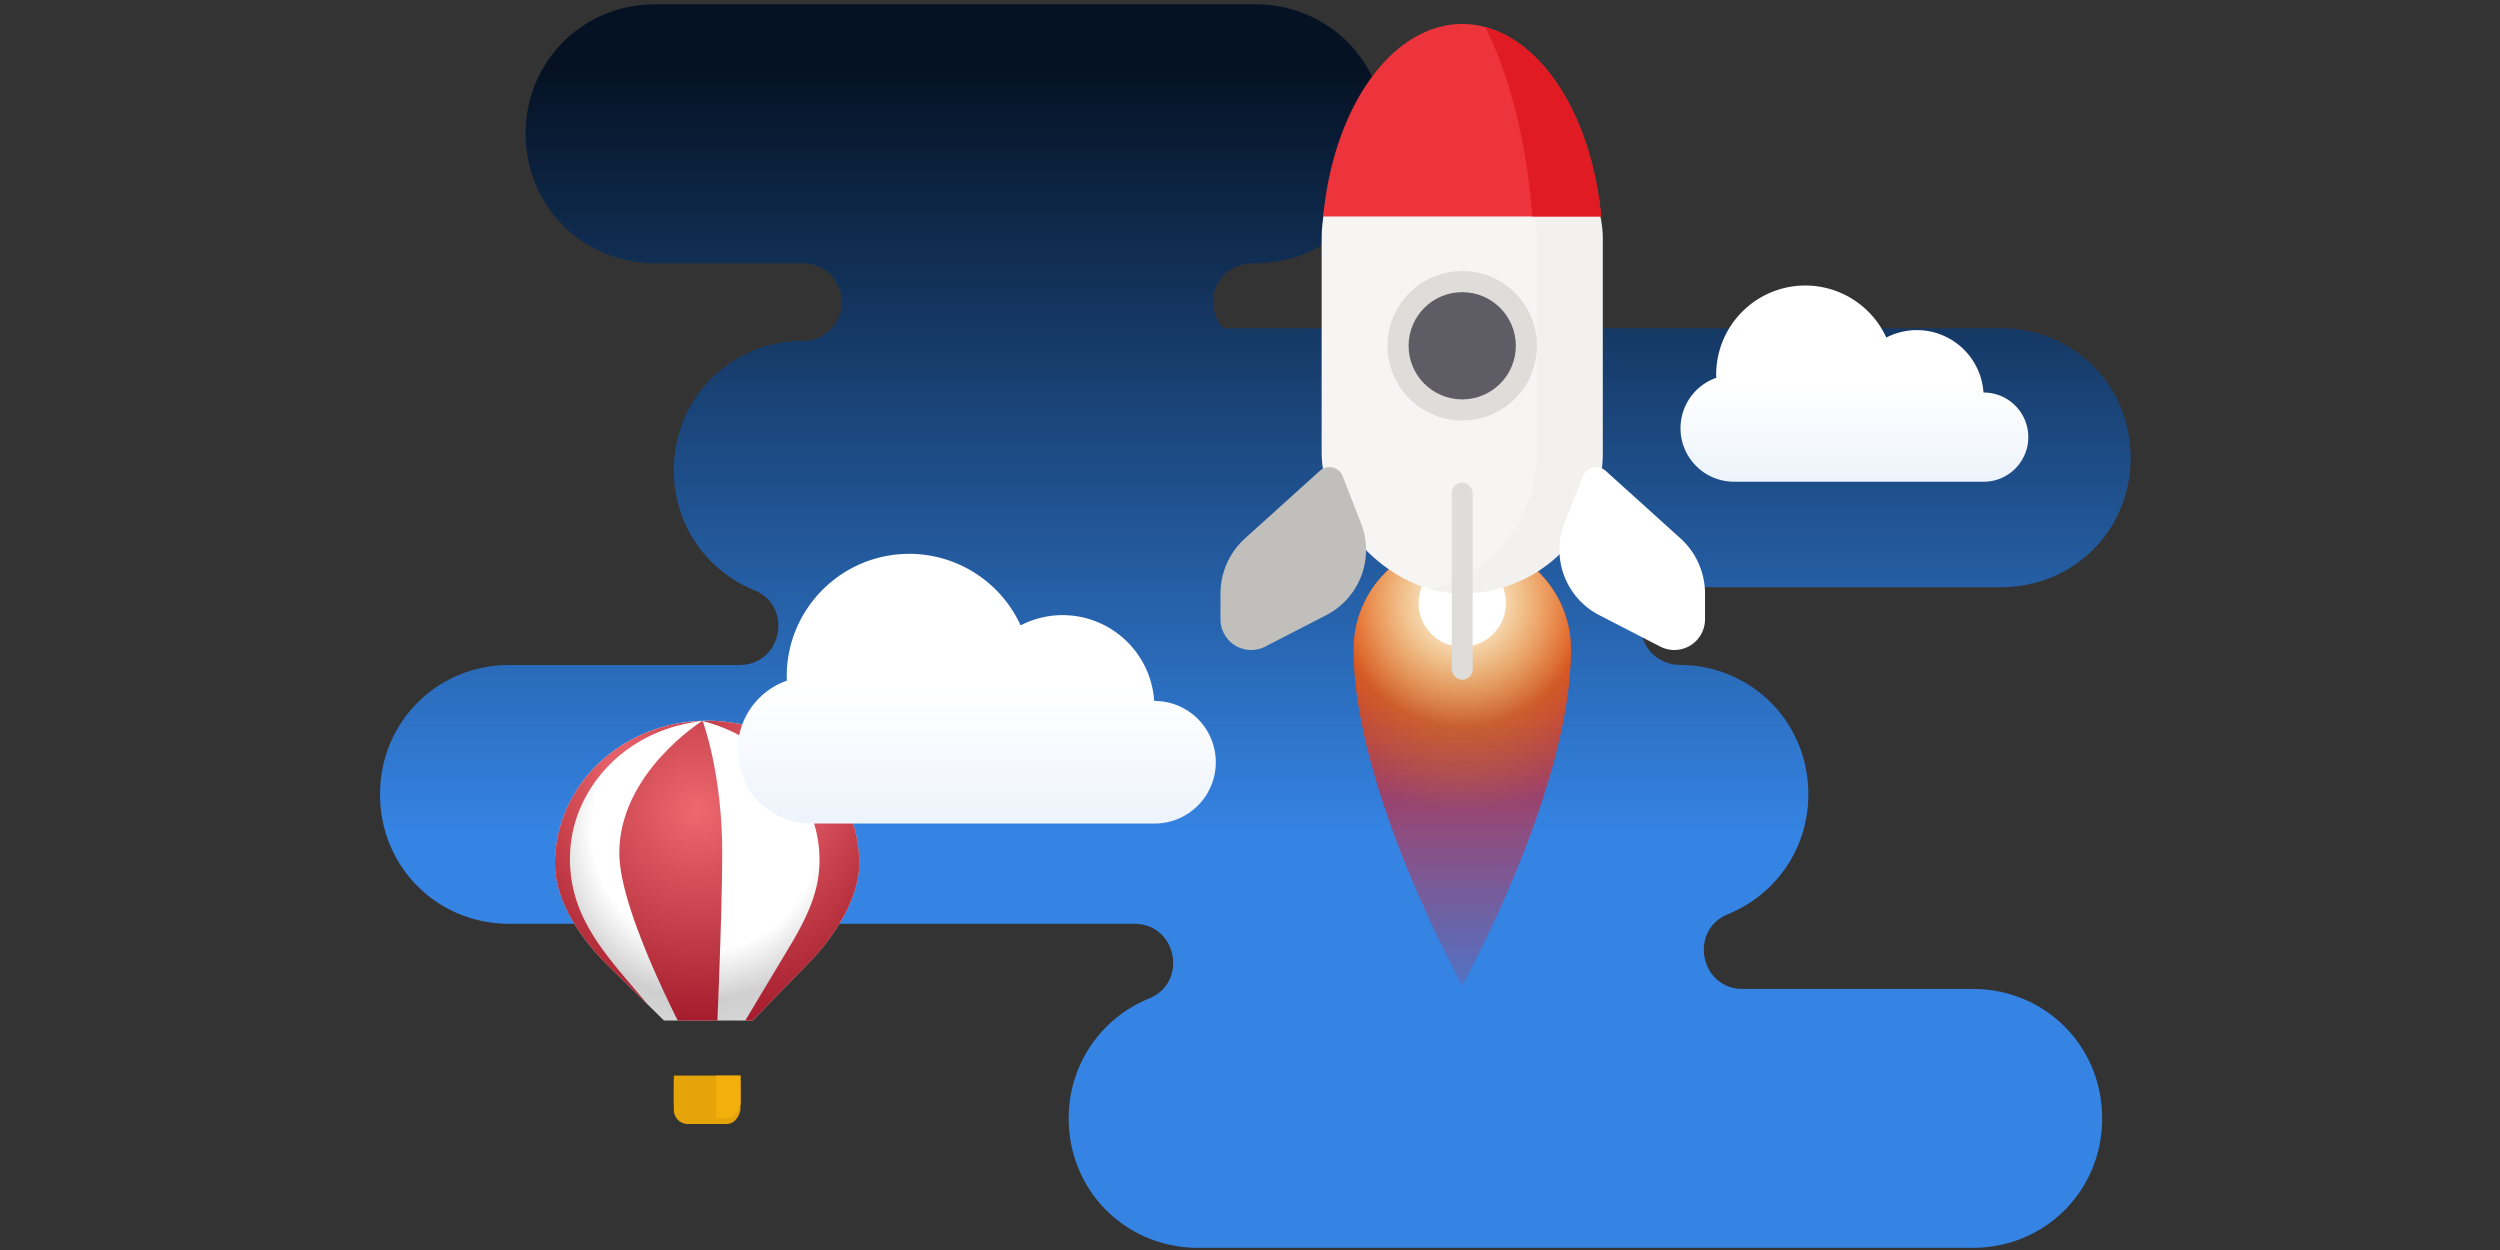 <svg xmlns="http://www.w3.org/2000/svg" xmlns:xlink="http://www.w3.org/1999/xlink" height="300" width="600"><rect width="100%" height="100%" fill="#333333" stroke="none"/><defs><linearGradient id="a"><stop offset="0" stop-color="#051224"/><stop offset="1" stop-color="#3584e4"/></linearGradient><linearGradient xlink:href="#a" id="i" x1="342.914" y1="17.349" x2="342.914" y2="201.142" gradientUnits="userSpaceOnUse"/><linearGradient y2="86" x2="85" y1="107.162" x1="85" gradientTransform="matrix(-1.07 0 0 1.07 536.016 .036)" gradientUnits="userSpaceOnUse" id="n" xlink:href="#b"/><linearGradient id="d"><stop offset="0" stop-color="#ed686f"/><stop offset=".911" stop-color="#a51d2d"/><stop offset="1" stop-color="#e01b24"/></linearGradient><linearGradient id="h"><stop offset="0" stop-color="#ed686f"/><stop offset=".865" stop-color="#a51d2d"/><stop offset="1" stop-color="#e01b24"/></linearGradient><linearGradient id="g"><stop offset="0" stop-color="#fff"/><stop offset=".519" stop-color="#fff"/><stop offset=".734" stop-color="#cfcfcf"/><stop offset="1" stop-color="#dcdcdc"/></linearGradient><linearGradient id="b"><stop offset="0" stop-color="#eef4fc"/><stop offset="1" stop-color="#fff"/></linearGradient><linearGradient id="f"><stop offset="0" stop-color="#fff"/><stop offset="1" stop-color="#fff" stop-opacity="0"/></linearGradient><linearGradient id="e"><stop offset="0" stop-color="#e5a50a"/><stop offset="1" stop-color="#e5a50a" stop-opacity="0"/></linearGradient><linearGradient id="c"><stop offset="0" stop-color="#e01b24"/><stop offset="1" stop-color="#e01b24" stop-opacity="0"/></linearGradient><linearGradient xlink:href="#b" id="t" x1="85" y1="107.162" x2="85" y2="86" gradientUnits="userSpaceOnUse" gradientTransform="matrix(-1.471 0 0 1.471 359.463 38.765)"/><linearGradient xlink:href="#c" id="k" x1="650.637" y1="826.854" x2="650.637" y2="1043.787" gradientUnits="userSpaceOnUse"/><radialGradient r="14.583" fy="49.777" fx="40.152" cy="49.777" cx="40.152" gradientTransform="matrix(.87 4.279 -2.567 .522 148.394 -163.306)" gradientUnits="userSpaceOnUse" id="s" xlink:href="#d"/><radialGradient xlink:href="#e" id="l" gradientUnits="userSpaceOnUse" gradientTransform="translate(-960.587 -1242.494) scale(2.476)" cx="650.7" cy="832.23" fx="650.7" fy="832.23" r="41.389"/><radialGradient r="14.583" fy="49.777" fx="40.152" cy="49.777" cx="40.152" gradientTransform="matrix(.87 4.279 -2.567 .522 148.394 -163.306)" gradientUnits="userSpaceOnUse" id="r" xlink:href="#d"/><radialGradient xlink:href="#f" id="m" gradientUnits="userSpaceOnUse" gradientTransform="translate(-1090.057 -1370.83) scale(2.675)" cx="650.7" cy="818.305" fx="650.7" fy="818.305" r="22.805"/><radialGradient r="33.5" fy="48.406" fx="79.091" cy="48.406" cx="79.091" gradientTransform="matrix(.005 1.622 -1.434 .004 141.702 -82.047)" gradientUnits="userSpaceOnUse" id="p" xlink:href="#g"/><radialGradient r="12" fy="54.102" fx="71.474" cy="54.102" cx="71.474" gradientTransform="matrix(4.506 0 0 4.767 -259.306 -59.706)" gradientUnits="userSpaceOnUse" id="q" xlink:href="#h"/><clipPath clipPathUnits="userSpaceOnUse" id="j"><path d="M704.278 841.11c0 69.083-53.578 165.635-53.578 165.635s-53.578-96.393-53.578-165.635c0-29.59 23.988-53.578 53.578-53.578 29.59 0 53.578 23.988 53.578 53.578z" fill="url(#linearGradient1149)" stroke-width="2.589" stroke-linecap="round"/></clipPath><clipPath id="o" clipPathUnits="userSpaceOnUse"><path d="M65 177c-18.502 0-33.5 14.998-33.5 33.5.008 7.371 4.131 15.807 11.388 23.526l12.617 13.171H75.02l12.137-13.245c6.636-7.059 11.33-16.117 11.344-23.452 0-18.502-14.998-33.5-33.5-33.5z" style="marker:none" fill="#fff" stroke-width="2"/></clipPath></defs><path style="marker:none" d="M157.22 1.04c-17.371 0-31.063 13.692-31.063 31.063 0 17.37 13.693 31.064 31.062 31.064h35.57a9.324 9.324 0 010 18.647c-17.37 0-31.064 13.69-31.064 31.06 0 13.155 7.96 24.149 19.274 28.763 9.463 3.868 6.701 17.946-3.522 17.955h-55.203c-17.37 0-31.063 13.692-31.063 31.062 0 17.371 13.693 31.064 31.063 31.064h150.545c9.74.534 12.221 14.136 2.94 17.929-11.313 4.614-19.272 15.607-19.272 28.763 0 17.371 13.692 31.064 31.062 31.064h185.905c17.37 0 31.062-13.693 31.062-31.064 0-17.37-13.692-31.062-31.062-31.062h-55.206c-10.223-.01-12.983-14.088-3.52-17.955 11.315-4.614 19.274-15.608 19.274-28.763 0-17.37-13.694-31.062-31.064-31.062a9.324 9.324 0 010-18.645h77.352c17.37 0 31.062-13.694 31.062-31.064 0-17.37-13.692-31.063-31.062-31.063h-185.9c-.243 0-.482.013-.723.018-4.993-5.27-2.535-15.647 7.671-15.647 17.37 0 31.064-13.695 31.064-31.064 0-17.37-13.694-31.062-31.064-31.062z" fill="url(#i)"/><g transform="translate(34.055 -231.926) scale(.487)"><g transform="translate(0 -44.827)" clip-path="url(#j)"><path d="M704.278 841.11c0 69.083-53.578 165.635-53.578 165.635s-53.578-96.393-53.578-165.635c0-29.59 23.987-53.578 53.578-53.578 29.59 0 53.578 23.988 53.578 53.578z" fill="url(#k)"/><circle cx="650.7" cy="818.305" r="102.488" fill="url(#l)"/><circle cx="650.7" cy="818.305" r="61.008" fill="url(#m)"/><circle cx="650.7" cy="818.305" r="21.516" fill="#fff"/></g><rect width="138.543" height="244.129" x="581.398" y="524.576" rx="69.271" ry="69.271" fill="#f6f5f4"/><circle cx="650.67" cy="646.641" r="36.824" fill="#deddda"/><circle cx="650.67" cy="646.641" r="26.422" fill="#5e5c64"/><path d="M650.67 524.576c-5.594 0-11.021.674-16.225 1.914 30.496 7.268 53.05 34.574 53.05 67.358v105.586c0 32.783-22.554 60.089-53.05 67.357a69.873 69.873 0 0016.225 1.914c38.376 0 69.271-30.895 69.271-69.271V593.848c0-38.377-30.895-69.272-69.271-69.272z" fill="#deddda" fill-opacity=".17"/><path d="M650.656 488.057a69.284 111.707 0 00-68.488 94.84h136.978a69.284 111.707 0 00-68.49-94.84z" fill="#ed333b"/><path d="M591.756 710.923l9.042 23.13a36.18 36.18 110.698 01-17.129 45.336l-30.066 15.488a15.13 15.13 31.373 01-22.06-13.451v-12.627a36.744 36.744 113.961 0112.12-27.273l36.84-33.26a7.027 7.027 13.286 0111.253 2.657z" fill="#c0bfbc"/><rect width="10.32" height="97.168" x="645.51" y="714.053" rx="5.16" ry="5.16" fill="#deddda"/><path d="M662.07 489.584a79.455 165.02 0 0123.114 93.312h33.962a69.284 111.707 0 00-57.076-93.312z" fill="#e01b24"/><path d="M710.116 710.923l-9.042 23.13a36.18 36.18 69.302 0017.129 45.336l30.067 15.488a15.13 15.13 148.627 0022.06-13.451v-12.627a36.744 36.744 66.039 00-12.122-27.273l-36.839-33.26a7.027 7.027 166.714 00-11.253 2.657z" fill="#fff"/></g><path d="M433.285 68.524a21.405 21.405 0 0119.431 12.486 16.055 16.055 0 017.322-1.785c8.444.01 15.436 6.558 15.997 14.984h.055c5.91 0 10.7 4.79 10.7 10.7 0 5.91-4.79 10.702-10.7 10.702h-59.927a12.841 12.841 0 01-12.841-12.842 12.841 12.841 0 018.598-12.105c-.017-.245-.03-.49-.037-.736 0-11.82 9.582-21.402 21.402-21.402z" fill="url(#n)"/><g transform="matrix(1.09 0 0 1.025 98.856 -8.457)" clip-path="url(#o)"><path transform="translate(-8 156)" d="M73 21c-18.502 0-33.5 14.998-33.5 33.5.008 7.371 3.5 14.422 6.94 20.379L58 98h30l11.605-23.21c3.395-5.88 6.88-12.955 6.895-20.29C106.5 35.998 91.502 21 73 21z" style="marker:none" fill="url(#p)"/><path d="M64 177s-18.332 12.132-18.332 30.989C45.668 222.56 61.842 254 61.842 254H67s1.333-31.44 1.333-46.011C68.333 189.132 64 177 64 177z" fill="url(#q)"/><path transform="translate(-8 156)" d="M71.983 21.106c-8.207.147-16.328 3.285-22.5 8.695-6.174 5.409-10.35 13.047-11.574 21.163-1.24 8.225.567 16.874 4.995 23.915L61.902 98h6.432L55.002 81.27c-4.3-5.395-8.472-11.07-10.596-17.634-2.123-6.564-2.166-13.8.003-20.348A32.824 32.824 0 0154.925 28.13a32.824 32.824 0 0117.058-7.025z" fill="url(#r)"/><path transform="matrix(-1 0 0 1 137.16 155.823)" d="M73.003 21.303c-7.709-1.547-15.97-.154-22.746 3.835-6.776 3.989-12.002 10.537-14.39 18.029a32.484 32.484 0 00-.757 16.805 32.484 32.484 0 007.794 14.907L54.11 98h13.383L54.16 74.356c-2.868-5.087-5.557-10.406-6.427-16.181-.87-5.775.036-11.771 2.374-17.123 4.173-9.55 12.836-17.022 22.895-19.748z" fill="url(#s)"/></g><path style="marker:none" d="M161.72 259.594v6.774a3.388 3.388 0 003.396 3.397h9.194c1.882 0 3.001-1.557 3.396-3.397v-6.774z" fill="#e5a50a"/><path style="marker:none" d="M161.72 258.14v6.775a3.388 3.388 0 003.396 3.396h9.194c1.882 0 3.001-1.556 3.396-3.396v-6.774z" fill="#e5a50a"/><path style="marker:none" d="M171.893 258.14v10.171h2.417c1.882 0 3.001-1.556 3.396-3.396v-6.774z" fill="#f3af0b"/><path d="M218.233 132.92a29.428 29.428 0 0126.713 17.164 22.072 22.072 0 0110.065-2.454c11.609.017 21.221 9.017 21.993 20.6h.075c8.125 0 14.711 6.586 14.711 14.711s-6.586 14.711-14.711 14.711h-82.384a17.654 17.654 0 01-17.654-17.654 17.654 17.654 0 0111.82-16.642 30.938 30.938 0 01-.05-1.011c0-16.25 13.172-29.423 29.422-29.423z" fill="url(#t)"/></svg>